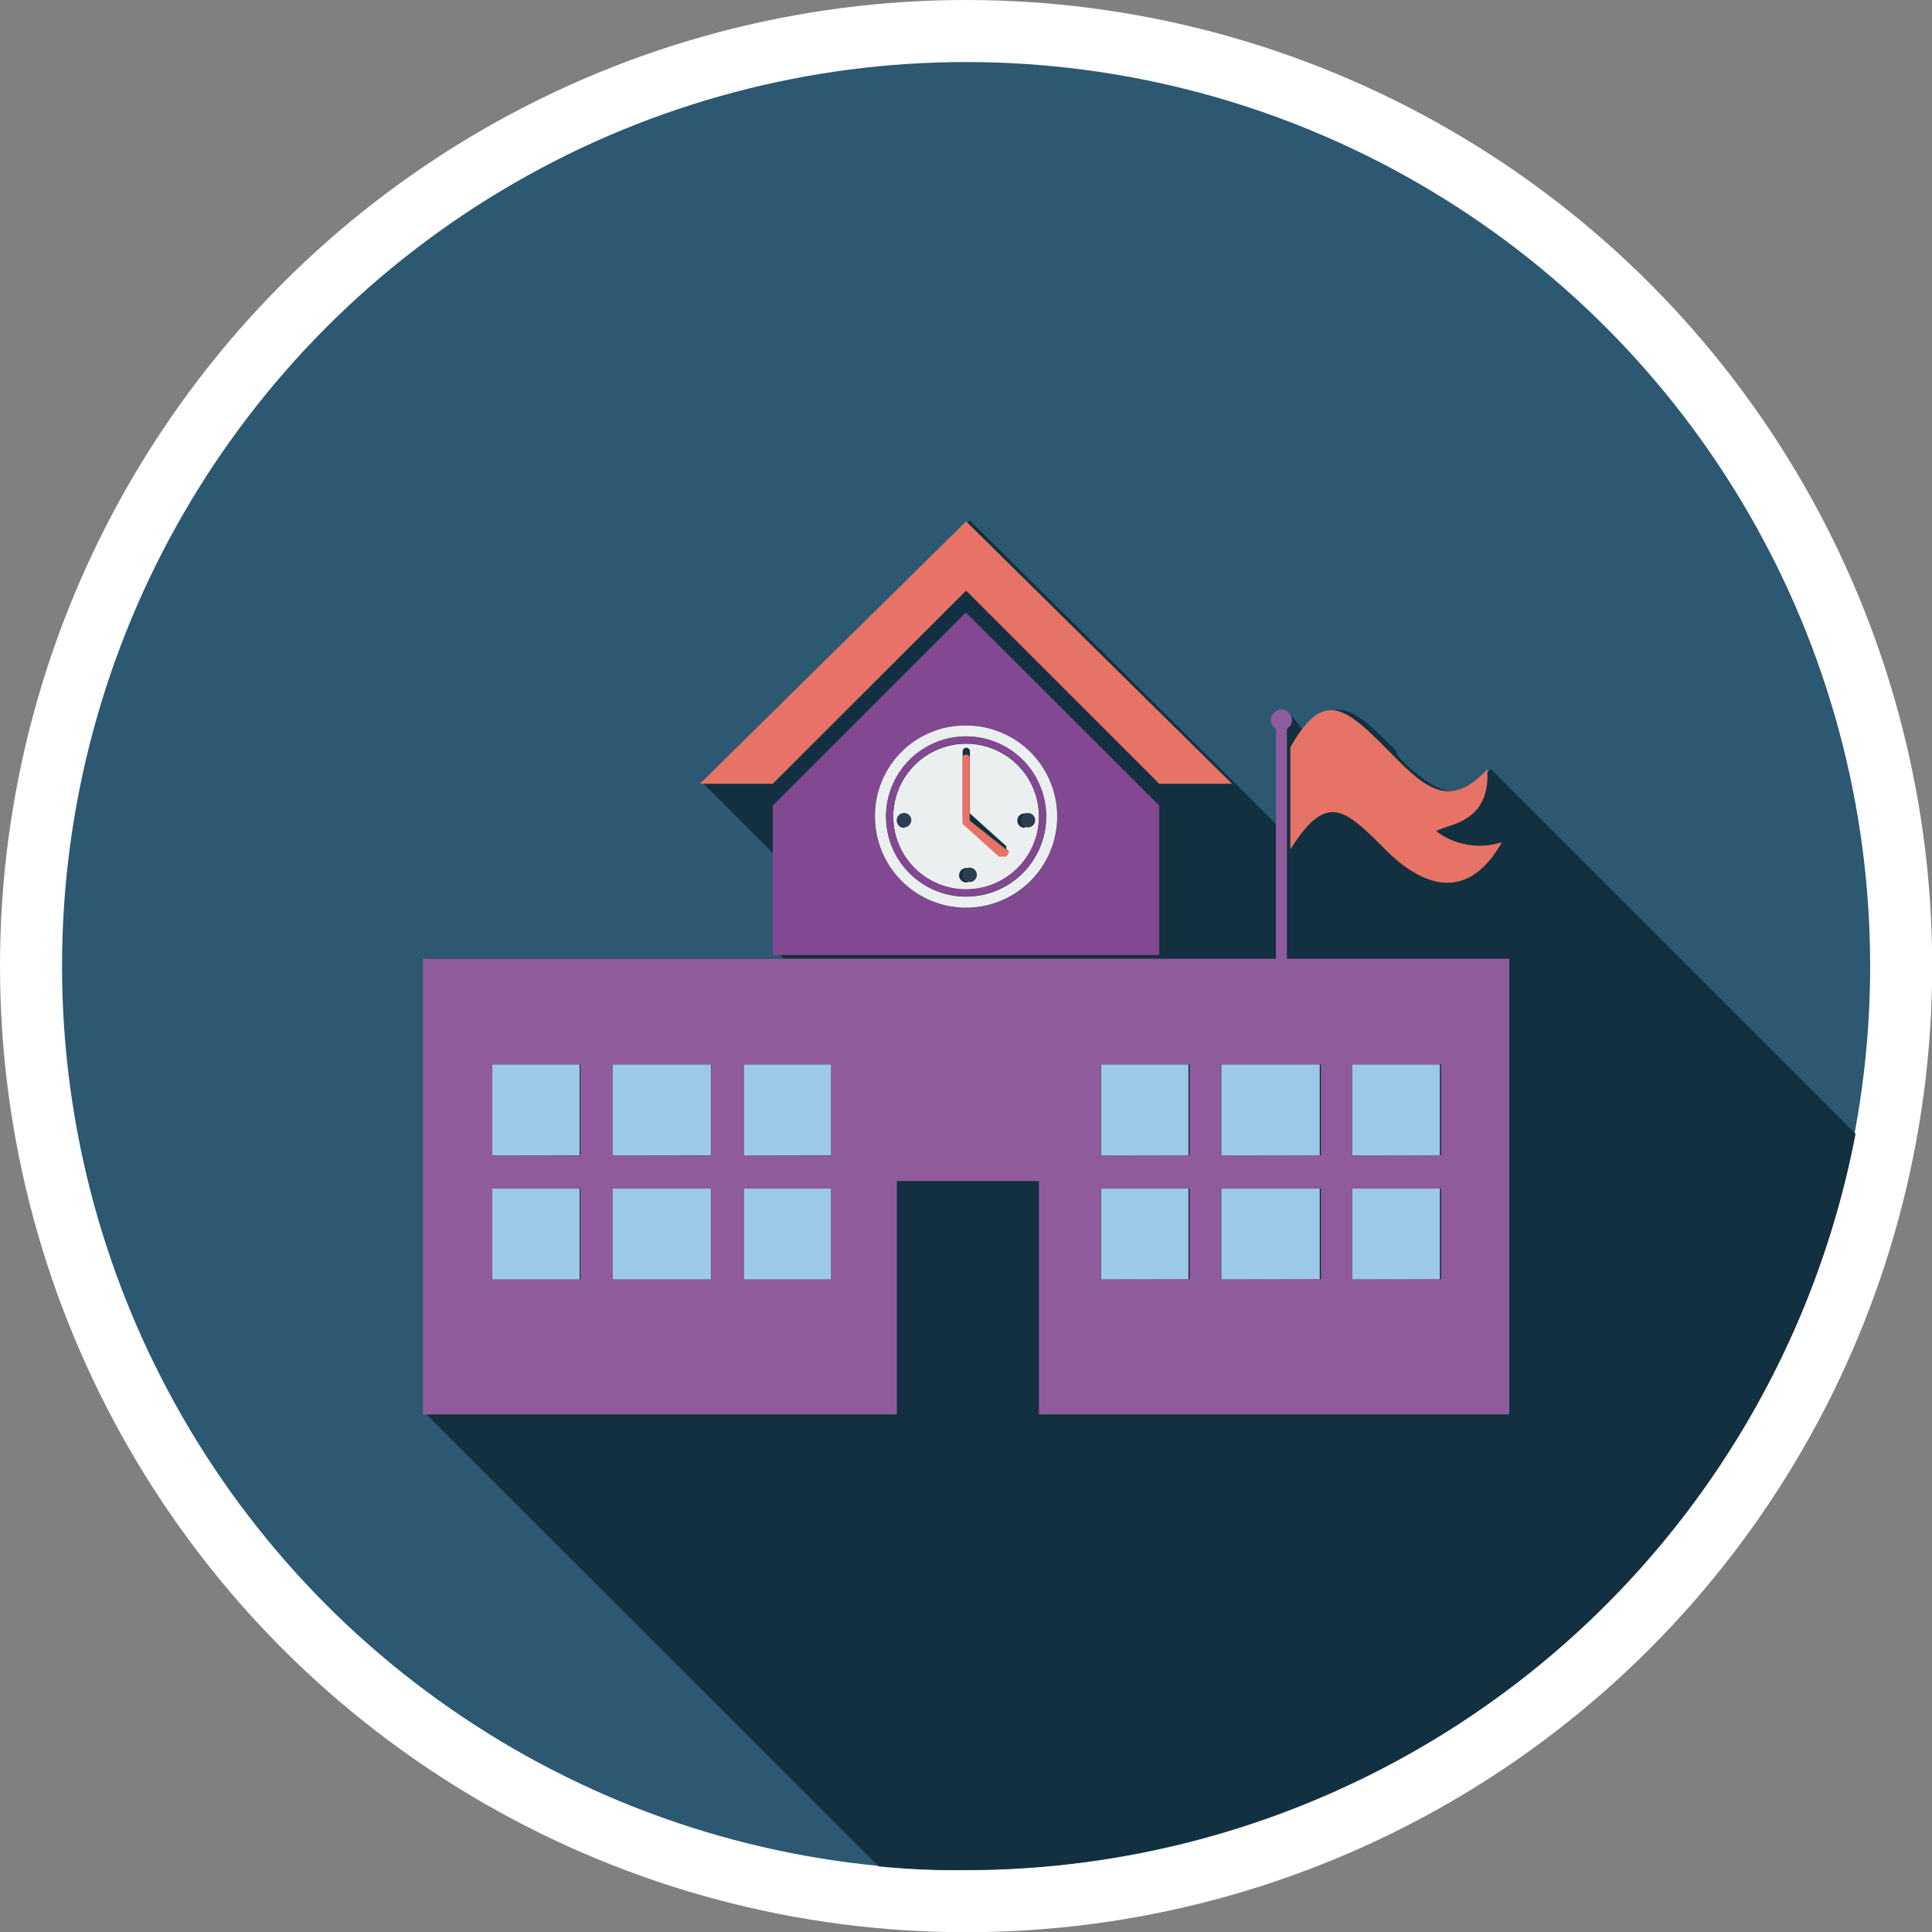 <svg xmlns="http://www.w3.org/2000/svg" viewBox="0 0 96.53 96.53"><rect x="0" y="0" width="96.53" height="96.53" fill="#808080" stroke="none"/><defs><style>.cls-1{fill:#fff;}.cls-2{fill:#2c5872;}.cls-3{fill:#12303f;}.cls-4{fill:#9cc9e8;}.cls-5{fill:#e67365;}.cls-6{fill:#824891;}.cls-7{fill:#905b9c;}.cls-8{fill:#ebeff0;}.cls-9{fill:#2d3e50;}</style></defs><title>vinculacion3</title><g id="Capa_2" data-name="Capa 2"><g id="Capa_1-2" data-name="Capa 1"><circle class="cls-1" cx="48.27" cy="48.27" r="48.27"/><circle class="cls-2" cx="48.27" cy="48.27" r="45.17"/><path class="cls-3" d="M92.71,56.65,74.49,38.43c-1.64,1.82-2.73,1.09-4.19-.18l-.18-.18c-.18-.18-.36-.36-.36-.55l-.36-.36c-1.64-1.64-2.73-2.55-4.19-.55l-.73-.91c-.18-.18-.55,0-.73.18s0,.55.18.73h0v4.74l-2.19-2.19h0L48.45,26,35.15,39.16,38.8,42.8v4.74l.36.36H21.31V70.67L43.9,93.25a36.58,36.58,0,0,0,4.55.18A45.29,45.29,0,0,0,92.71,56.65Z"/><rect class="cls-4" x="37.16" y="59.38" width="4.37" height="4.55"/><rect class="cls-4" x="30.6" y="59.38" width="4.92" height="4.55"/><rect class="cls-4" x="24.59" y="59.38" width="4.37" height="4.55"/><rect class="cls-4" x="24.59" y="53.18" width="4.37" height="4.55"/><rect class="cls-4" x="30.6" y="53.18" width="4.92" height="4.55"/><rect class="cls-4" x="37.16" y="53.18" width="4.37" height="4.55"/><rect class="cls-4" x="55.01" y="59.38" width="4.37" height="4.55"/><rect class="cls-4" x="61.02" y="59.38" width="4.92" height="4.55"/><rect class="cls-4" x="67.57" y="59.38" width="4.37" height="4.55"/><rect class="cls-4" x="67.57" y="53.18" width="4.37" height="4.55"/><rect class="cls-4" x="61.02" y="53.18" width="4.92" height="4.55"/><rect class="cls-4" x="55.01" y="53.18" width="4.37" height="4.55"/><path class="cls-5" d="M74.31,38.43c.18,2.73-2,2.73-2.55,3.1a3.61,3.61,0,0,0,3.28.55c-1.64,2.91-3.82,2.37-5.83.36s-2.91-2.91-4.74,0v-5.1c1.64-2.91,2.73-2,4.74,0C71,39.16,72.31,40.62,74.31,38.43Z"/><polygon class="cls-5" points="61.56 39.16 57.92 39.16 48.27 29.51 38.61 39.16 34.97 39.16 48.27 26.05 61.56 39.16"/><path class="cls-6" d="M57.92,40.25h0v7.47H38.61V40.25h0l9.65-9.65Zm-5.1.55a4.55,4.55,0,1,0-4.55,4.55A4.51,4.51,0,0,0,52.82,40.8Z"/><path class="cls-7" d="M51.55,70.67H21.13V47.9H63.75V36.43h0c-.18-.18-.36-.36-.18-.73.18-.18.36-.36.73-.18.18.18.36.36.18.73l-.18.18h0V47.9H75.41V70.67H51.55Zm-.18,3.1V60.65H45v10m27-6.74V59.38H67.57v4.55Zm0-6.19V53.18H67.57v4.55Zm-6,6.19V59.38H61v4.55Zm0-6.19V53.18H61v4.55Zm-6.56,6.19V59.38H55v4.55Zm0-6.19V53.18H55v4.55ZM41.53,63.93V59.38H37.16v4.55Zm0-6.19V53.18H37.16v4.55Zm-6,6.19V59.38H30.6v4.55Zm0-6.19V53.18H30.6v4.55ZM29,63.93V59.38H24.59v4.55Zm0-6.19V53.18H24.59v4.55Z"/><path class="cls-8" d="M48.27,37.16a3.64,3.64,0,1,1-3.64,3.64A3.65,3.65,0,0,1,48.27,37.16ZM51.55,41a.36.36,0,1,0-.36.36Zm-1.27,1.64v-.36l-1.82-1.64v-3.1a.18.18,0,1,0-.36,0V40.8h0l1.82,1.64c.18.36.18.36.36.18Zm-1.64,1.09a.36.36,0,1,0-.36.36A.39.39,0,0,0,48.63,43.71ZM45.53,41a.36.36,0,1,0-.36.36Z"/><path class="cls-8" d="M48.27,36.25a4.55,4.55,0,1,1-4.55,4.55A4.51,4.51,0,0,1,48.27,36.25Zm4,4.55a4,4,0,1,0-4,4A4,4,0,0,0,52.27,40.8Z"/><path class="cls-6" d="M48.27,36.79a4,4,0,1,1-4,4A4,4,0,0,1,48.27,36.79Zm3.64,4a3.64,3.64,0,1,0-3.64,3.64A3.65,3.65,0,0,0,51.91,40.8Z"/><path class="cls-5" d="M50.27,42.44c.18,0,.18.18,0,.36h-.36l-1.82-1.64h0V37.88a.18.18,0,1,1,.36,0V41Z"/><circle class="cls-9" cx="51.36" cy="40.98" r="0.36"/><circle class="cls-9" cx="48.45" cy="43.71" r="0.36"/><circle class="cls-9" cx="45.17" cy="40.98" r="0.36"/><rect class="cls-3" x="44.81" y="59.01" width="7.1" height="18.03"/></g></g></svg>